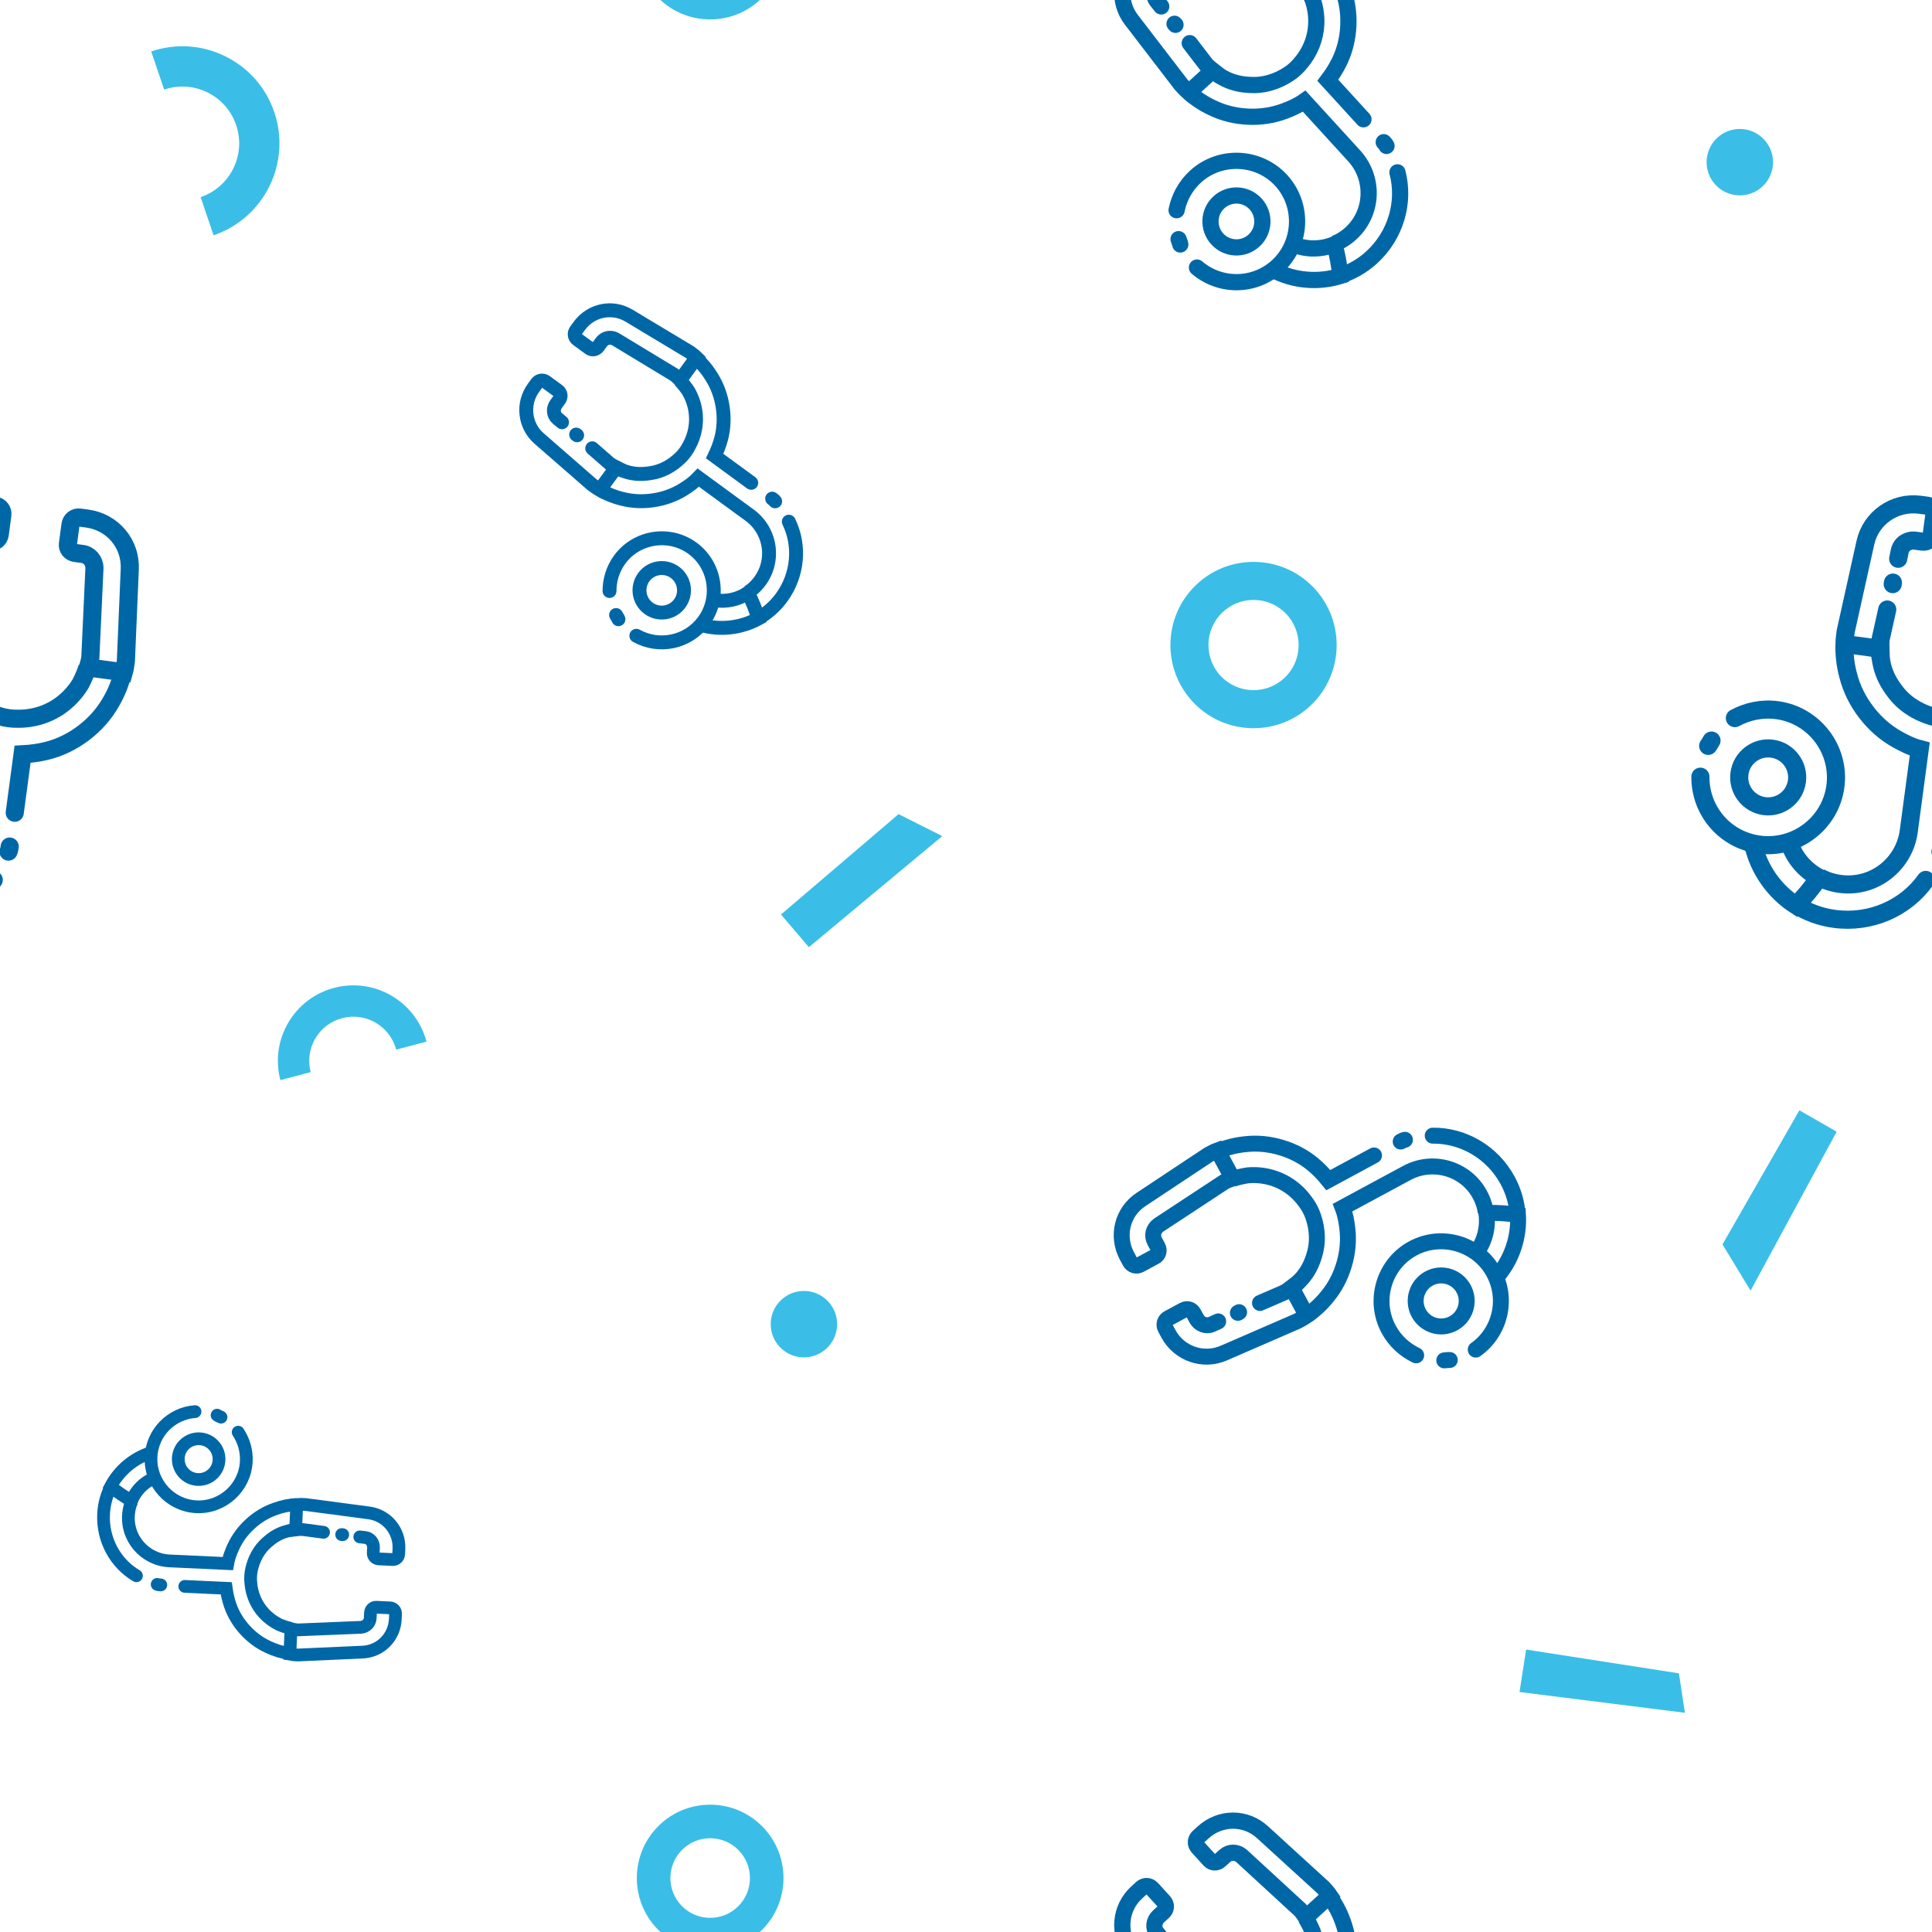 <?xml version="1.0" encoding="utf-8"?><svg xmlns="http://www.w3.org/2000/svg" xmlns:xlink="http://www.w3.org/1999/xlink" width="128" height="128" preserveAspectRatio="xMidYMid" viewBox="0 0 128 128" style="display:block;background-repeat-y:initial;background-repeat-x:initial;animation-play-state:paused" ><g transform="scale(0.5)" style="transform:matrix(0.5, 0, 0, 0.5, 0, 0);animation-play-state:paused" ><defs style="animation-play-state:paused" ><g id="id-0.9366566265383398" style="animation-play-state:paused" ><style type="text/css" style="animation-play-state:paused" >.st88{stroke-linecap:round}.st88,.st89{fill:none;stroke:#333;stroke-width:3.5;stroke-miterlimit:10}</style>
<path class="st89" d="M41.5,37.8c0.2,2,0.7,4,1.5,5.9c1,2.5,2.5,4.7,4.4,6.6c1.9,1.9,4.1,3.4,6.6,4.4c1.5,0.6,3,1.1,4.6,1.3V72 c0,6.9-5.9,12.5-13,11.8c-1-0.1-2-0.3-2.9-0.7" data-stroke="c1" style="stroke:rgb(0, 103, 167);animation-play-state:paused" ></path>
<path class="st89" d="M75.6,37.8c-0.2,1.1-0.5,2.2-0.9,3.3c-0.7,1.6-1.7,3.1-3,4.4c-2.1,2.1-4.9,3.5-8,3.9c-1.2,0.2-2.5,0.2-3.7,0 c-3-0.5-5.7-1.8-7.7-3.9c-1.3-1.3-2.3-2.7-3-4.4c-0.4-1.1-0.8-2.2-0.9-3.3" data-stroke="c1" style="stroke:rgb(0, 103, 167);animation-play-state:paused" ></path>
<path class="st88" d="M65.4,67.5l0-11.4c1.6-0.3,3.1-0.7,4.6-1.3c2.5-1,4.7-2.5,6.6-4.4c1.9-1.9,3.4-4.1,4.4-6.6 c0.8-1.9,1.3-3.9,1.5-5.9" data-stroke="c1" style="stroke:rgb(0, 103, 167);animation-play-state:paused" ></path>
<path class="st88" d="M65.2,75.1c0.1-0.3,0.1-0.7,0.1-1" data-stroke="c1" style="stroke:rgb(0, 103, 167);animation-play-state:paused" ></path>
<path class="st88" d="M38.9,89c2.3,1.1,5,1.7,7.7,1.7c7.1,0,13.4-3.9,16.5-9.8" data-stroke="c1" style="stroke:rgb(0, 103, 167);animation-play-state:paused" ></path>
<path class="st89" d="M70.3,16.2h1.4c1.4,0,2.5,1,2.7,2.4l1.5,17.2c0,0.7-0.1,1.3-0.2,2h7c0.1-0.7,0.1-1.4,0.1-2.2L81.2,18 c-0.4-5-4.5-8.7-9.5-8.7h-1.4c-0.9,0-1.6,0.7-1.6,1.6v3.8C68.7,15.5,69.4,16.2,70.3,16.2z" data-stroke="c1" style="stroke:rgb(0, 103, 167);animation-play-state:paused" ></path>
<line class="st88" x1="49.2" y1="25.1" x2="49.2" y2="24.8" data-stroke="c1" style="stroke:rgb(0, 103, 167);animation-play-state:paused" ></line>
<path class="st88" d="M49.6,20.1l0.1-1.5c0.1-1.4,1.3-2.4,2.7-2.4h1.4c0.9,0,1.6-0.7,1.6-1.6v-3.8c0-0.9-0.7-1.6-1.6-1.6h-1.4 c-5,0-9.1,3.8-9.5,8.7l-1.5,17.5l0,0.3c0,0.7,0,1.4,0.1,2.1h7c-0.1-0.6-0.2-1.3-0.2-1.9l0.5-5.8" data-stroke="c1" style="stroke:rgb(0, 103, 167);animation-play-state:paused" ></path>
<path class="st89" d="M29.1,78.4c1.7,4.7,5.3,8.6,9.8,10.7c1.4-1.8,2.6-3.8,3.7-5.9c-2.8-1-5.2-3.1-6.5-5.8" data-stroke="c1" style="stroke:rgb(0, 103, 167);animation-play-state:paused" ></path>
<path class="st88" d="M18.5,59.7c-0.2,0.4-0.3,0.8-0.5,1.1" data-stroke="c1" style="stroke:rgb(0, 103, 167);animation-play-state:paused" ></path>
<path class="st88" d="M17.3,66.9c0.8,6.5,6.3,11.5,13,11.5c7.2,0,13.1-5.9,13.1-13.1c0-7.2-5.9-13.1-13.1-13.1c-3,0-5.7,1-7.9,2.6" data-stroke="c1" style="stroke:rgb(0, 103, 167);animation-play-state:paused" ></path>
<circle class="st89" cx="30.3" cy="65.3" r="5.6" data-stroke="c1" style="stroke:rgb(0, 103, 167);animation-play-state:paused" ></circle>
</g></defs>
<g data-idx="0" data-dup="" dx="-128" dy="-128" style="transform-origin:-43.697px -33.235px;animation-timing-function:linear;animation-play-state:paused;animation-name:static-0fa96125-080e-469f-ba80-83170f6582c2;animation-iteration-count:infinite;animation-fill-mode:forwards;animation-duration:1s" ><g transform="translate(-128,-128)" style="transform:matrix(1, 0, 0, 1, -128, -128);animation-play-state:paused" ><polygon fill="#B3B4B4" points="95.261,98.953 73.345,96.2 74.22,90.577 94.461,93.724 " data-fill="c2" style="fill:rgb(58, 190, 231);animation-play-state:paused" ></polygon></g></g>
<g data-idx="0" data-dup="" dx="128" dy="-128" style="transform-origin:212.303px -33.235px;animation-timing-function:linear;animation-play-state:paused;animation-name:static-0fa96125-080e-469f-ba80-83170f6582c2;animation-iteration-count:infinite;animation-fill-mode:forwards;animation-duration:1s" ><g transform="translate(128,-128)" style="transform:matrix(1, 0, 0, 1, 128, -128);animation-play-state:paused" ><polygon fill="#B3B4B4" points="95.261,98.953 73.345,96.2 74.22,90.577 94.461,93.724 " data-fill="c2" style="fill:rgb(58, 190, 231);animation-play-state:paused" ></polygon></g></g>
<g data-idx="1" data-dup="" dx="-128" dy="-128" style="transform-origin:-89.899px 85.472px;animation-timing-function:linear;animation-play-state:paused;animation-name:static-0fa96125-080e-469f-ba80-83170f6582c2;animation-iteration-count:infinite;animation-fill-mode:forwards;animation-duration:1s" ><g transform="translate(-128,-128)" style="transform:matrix(1, 0, 0, 1, -128, -128);animation-play-state:paused" ><path fill="#B3B4B4" d="M38.105,224.49c-0.05,0-0.099,0-0.149-0.001c-2.943-0.039-5.694-1.221-7.748-3.33
	c-4.239-4.352-4.147-11.342,0.205-15.581c2.108-2.054,4.884-3.157,7.833-3.124c2.943,0.039,5.694,1.222,7.748,3.33
	c4.239,4.352,4.147,11.342-0.205,15.58C43.716,223.383,40.992,224.49,38.105,224.49z M38.098,207.494
	c-1.567,0-3.044,0.6-4.169,1.695c-2.361,2.3-2.411,6.092-0.111,8.453c1.114,1.144,2.607,1.785,4.204,1.806
	c1.609,0.014,3.106-0.581,4.25-1.695c2.361-2.3,2.411-6.092,0.112-8.453l0,0c-1.114-1.144-2.607-1.785-4.204-1.806
	C38.152,207.494,38.125,207.494,38.098,207.494z" data-fill="c2" style="fill:rgb(58, 190, 231);animation-play-state:paused" ></path></g></g>
<g data-idx="1" data-dup="" dx="128" dy="-128" style="transform-origin:166.101px 85.472px;animation-timing-function:linear;animation-play-state:paused;animation-name:static-0fa96125-080e-469f-ba80-83170f6582c2;animation-iteration-count:infinite;animation-fill-mode:forwards;animation-duration:1s" ><g transform="translate(128,-128)" style="transform:matrix(1, 0, 0, 1, 128, -128);animation-play-state:paused" ><path fill="#B3B4B4" d="M38.105,224.49c-0.05,0-0.099,0-0.149-0.001c-2.943-0.039-5.694-1.221-7.748-3.33
	c-4.239-4.352-4.147-11.342,0.205-15.581c2.108-2.054,4.884-3.157,7.833-3.124c2.943,0.039,5.694,1.222,7.748,3.33
	c4.239,4.352,4.147,11.342-0.205,15.58C43.716,223.383,40.992,224.49,38.105,224.49z M38.098,207.494
	c-1.567,0-3.044,0.6-4.169,1.695c-2.361,2.3-2.411,6.092-0.111,8.453c1.114,1.144,2.607,1.785,4.204,1.806
	c1.609,0.014,3.106-0.581,4.25-1.695c2.361-2.3,2.411-6.092,0.112-8.453l0,0c-1.114-1.144-2.607-1.785-4.204-1.806
	C38.152,207.494,38.125,207.494,38.098,207.494z" data-fill="c2" style="fill:rgb(58, 190, 231);animation-play-state:paused" ></path></g></g>
<g data-idx="2" data-dup="" dx="-128" dy="-128" style="transform-origin:106.49px -80.499px;animation-timing-function:linear;animation-play-state:paused;animation-name:static-0fa96125-080e-469f-ba80-83170f6582c2;animation-iteration-count:infinite;animation-fill-mode:forwards;animation-duration:1s" ><g transform="translate(-128,-128)" style="transform:matrix(1, 0, 0, 1, -128, -128);animation-play-state:paused" ><ellipse transform="matrix(0.725 -0.689 0.689 0.725 31.783 174.591)" fill="#B3B4B4" cx="234.5" cy="47.5" rx="4.4" ry="4.4" data-fill="c2" style="transform:matrix(0.725, -0.689, 0.689, 0.725, 31.783, 174.591);fill:rgb(58, 190, 231);animation-play-state:paused" ></ellipse></g></g>
<g data-idx="2" data-dup="" dx="128" dy="-128" style="transform-origin:362.49px -80.499px;animation-timing-function:linear;animation-play-state:paused;animation-name:static-0fa96125-080e-469f-ba80-83170f6582c2;animation-iteration-count:infinite;animation-fill-mode:forwards;animation-duration:1s" ><g transform="translate(128,-128)" style="transform:matrix(1, 0, 0, 1, 128, -128);animation-play-state:paused" ><ellipse transform="matrix(0.725 -0.689 0.689 0.725 31.783 174.591)" fill="#B3B4B4" cx="234.5" cy="47.5" rx="4.4" ry="4.4" data-fill="c2" style="transform:matrix(0.725, -0.689, 0.689, 0.725, 31.783, 174.591);fill:rgb(58, 190, 231);animation-play-state:paused" ></ellipse></g></g>
<g data-idx="3" data-dup="" dx="-128" dy="-128" style="transform-origin:28.533px 18.653px;animation-timing-function:linear;animation-play-state:paused;animation-name:static-0fa96125-080e-469f-ba80-83170f6582c2;animation-iteration-count:infinite;animation-fill-mode:forwards;animation-duration:1s" ><g transform="translate(-128,-128)" style="transform:matrix(1, 0, 0, 1, -128, -128);animation-play-state:paused" ><path fill="#B3B4B4" d="M156.299,159.176l-1.714-5.053c3.929-1.333,6.042-5.614,4.709-9.543c-0.645-1.903-1.994-3.442-3.796-4.331
	c-1.803-0.89-3.844-1.024-5.747-0.378l-1.714-5.053c3.254-1.103,6.741-0.874,9.822,0.646c3.08,1.52,5.385,4.149,6.488,7.402
	C166.625,149.582,163.015,156.898,156.299,159.176z" data-fill="c2" style="fill:rgb(58, 190, 231);animation-play-state:paused" ></path></g></g>
<g data-idx="3" data-dup="" dx="128" dy="-128" style="transform-origin:284.533px 18.653px;animation-timing-function:linear;animation-play-state:paused;animation-name:static-0fa96125-080e-469f-ba80-83170f6582c2;animation-iteration-count:infinite;animation-fill-mode:forwards;animation-duration:1s" ><g transform="translate(128,-128)" style="transform:matrix(1, 0, 0, 1, 128, -128);animation-play-state:paused" ><path fill="#B3B4B4" d="M156.299,159.176l-1.714-5.053c3.929-1.333,6.042-5.614,4.709-9.543c-0.645-1.903-1.994-3.442-3.796-4.331
	c-1.803-0.89-3.844-1.024-5.747-0.378l-1.714-5.053c3.254-1.103,6.741-0.874,9.822,0.646c3.08,1.52,5.385,4.149,6.488,7.402
	C166.625,149.582,163.015,156.898,156.299,159.176z" data-fill="c2" style="fill:rgb(58, 190, 231);animation-play-state:paused" ></path></g></g>
<g data-idx="4" data-dup="" dx="-128" dy="-128" style="transform-origin:-25.506px 21.495px;animation-timing-function:linear;animation-play-state:paused;animation-name:static-0fa96125-080e-469f-ba80-83170f6582c2;animation-iteration-count:infinite;animation-fill-mode:forwards;animation-duration:1s" ><g transform="translate(-128,-128)" style="transform:matrix(1, 0, 0, 1, -128, -128);animation-play-state:paused" ><ellipse transform="matrix(0.725 -0.689 0.689 0.725 -74.784 111.724)" fill="#B3B4B4" cx="102.5" cy="149.5" rx="4.4" ry="4.4" data-fill="c2" style="transform:matrix(0.725, -0.689, 0.689, 0.725, -74.784, 111.724);fill:rgb(58, 190, 231);animation-play-state:paused" ></ellipse></g></g>
<g data-idx="4" data-dup="" dx="128" dy="-128" style="transform-origin:230.494px 21.495px;animation-timing-function:linear;animation-play-state:paused;animation-name:static-0fa96125-080e-469f-ba80-83170f6582c2;animation-iteration-count:infinite;animation-fill-mode:forwards;animation-duration:1s" ><g transform="translate(128,-128)" style="transform:matrix(1, 0, 0, 1, 128, -128);animation-play-state:paused" ><ellipse transform="matrix(0.725 -0.689 0.689 0.725 -74.784 111.724)" fill="#B3B4B4" cx="102.5" cy="149.5" rx="4.4" ry="4.4" data-fill="c2" style="transform:matrix(0.725, -0.689, 0.689, 0.725, -74.784, 111.724);fill:rgb(58, 190, 231);animation-play-state:paused" ></ellipse></g></g>
<g data-idx="5" data-dup="" dx="-128" dy="-128" style="transform-origin:114.171px 116.691px;animation-timing-function:linear;animation-play-state:paused;animation-name:static-0fa96125-080e-469f-ba80-83170f6582c2;animation-iteration-count:infinite;animation-fill-mode:forwards;animation-duration:1s" ><g transform="translate(-128,-128)" style="transform:matrix(1, 0, 0, 1, -128, -128);animation-play-state:paused" ><polygon fill="#B3B4B4" points="231.486,249.178 247.065,235.877 252.857,238.786 235.18,253.505 " data-fill="c2" style="fill:rgb(58, 190, 231);animation-play-state:paused" ></polygon></g></g>
<g data-idx="5" data-dup="" dx="128" dy="-128" style="transform-origin:370.172px 116.691px;animation-timing-function:linear;animation-play-state:paused;animation-name:static-0fa96125-080e-469f-ba80-83170f6582c2;animation-iteration-count:infinite;animation-fill-mode:forwards;animation-duration:1s" ><g transform="translate(128,-128)" style="transform:matrix(1, 0, 0, 1, 128, -128);animation-play-state:paused" ><polygon fill="#B3B4B4" points="231.486,249.178 247.065,235.877 252.857,238.786 235.18,253.505 " data-fill="c2" style="fill:rgb(58, 190, 231);animation-play-state:paused" ></polygon></g></g>
<g data-idx="6" data-dup="" dx="-128" dy="-128" style="transform-origin:-20.197px -96.931px;animation-timing-function:linear;animation-play-state:paused;animation-name:static-0fa96125-080e-469f-ba80-83170f6582c2;animation-iteration-count:infinite;animation-fill-mode:forwards;animation-duration:1s" ><g transform="translate(-128,-128)" style="transform:matrix(1, 0, 0, 1, -128, -128);animation-play-state:paused" ><polygon fill="#B3B4B4" points="115.367,21.954 103.961,43.014 100.239,36.891 110.431,19.123 " data-fill="c2" style="fill:rgb(58, 190, 231);animation-play-state:paused" ></polygon></g></g>
<g data-idx="6" data-dup="" dx="128" dy="-128" style="transform-origin:235.803px -96.931px;animation-timing-function:linear;animation-play-state:paused;animation-name:static-0fa96125-080e-469f-ba80-83170f6582c2;animation-iteration-count:infinite;animation-fill-mode:forwards;animation-duration:1s" ><g transform="translate(128,-128)" style="transform:matrix(1, 0, 0, 1, 128, -128);animation-play-state:paused" ><polygon fill="#B3B4B4" points="115.367,21.954 103.961,43.014 100.239,36.891 110.431,19.123 " data-fill="c2" style="fill:rgb(58, 190, 231);animation-play-state:paused" ></polygon></g></g>
<g data-idx="7" data-dup="" dx="-128" dy="-128" style="transform-origin:94.1px -7.15px;animation-timing-function:linear;animation-play-state:paused;animation-name:static-0fa96125-080e-469f-ba80-83170f6582c2;animation-iteration-count:infinite;animation-fill-mode:forwards;animation-duration:1s" ><g transform="translate(-128,-128)" style="transform:matrix(1, 0, 0, 1, -128, -128);animation-play-state:paused" ><path fill="#B3B4B4" d="M222.104,130.57c-0.044,0-0.088,0-0.132-0.001c-2.596-0.034-5.024-1.077-6.835-2.937
	c-3.74-3.84-3.659-10.006,0.181-13.746c1.86-1.812,4.308-2.785,6.91-2.756c2.596,0.034,5.024,1.078,6.835,2.938
	c3.74,3.839,3.659,10.006-0.181,13.745C227.054,129.594,224.651,130.57,222.104,130.57z M222.099,115.576
	c-1.382,0-2.686,0.53-3.678,1.496c-2.083,2.029-2.127,5.374-0.098,7.458c0.983,1.009,2.3,1.575,3.708,1.594
	c1.42,0.013,2.74-0.512,3.749-1.495c2.083-2.029,2.127-5.374,0.098-7.457l0,0c-0.983-1.009-2.3-1.575-3.708-1.594
	C222.146,115.576,222.122,115.576,222.099,115.576z" data-fill="c2" style="fill:rgb(58, 190, 231);animation-play-state:paused" ></path></g></g>
<g data-idx="7" data-dup="" dx="128" dy="-128" style="transform-origin:350.1px -7.15px;animation-timing-function:linear;animation-play-state:paused;animation-name:static-0fa96125-080e-469f-ba80-83170f6582c2;animation-iteration-count:infinite;animation-fill-mode:forwards;animation-duration:1s" ><g transform="translate(128,-128)" style="transform:matrix(1, 0, 0, 1, 128, -128);animation-play-state:paused" ><path fill="#B3B4B4" d="M222.104,130.57c-0.044,0-0.088,0-0.132-0.001c-2.596-0.034-5.024-1.077-6.835-2.937
	c-3.74-3.84-3.659-10.006,0.181-13.746c1.86-1.812,4.308-2.785,6.91-2.756c2.596,0.034,5.024,1.078,6.835,2.938
	c3.74,3.839,3.659,10.006-0.181,13.745C227.054,129.594,224.651,130.57,222.104,130.57z M222.099,115.576
	c-1.382,0-2.686,0.53-3.678,1.496c-2.083,2.029-2.127,5.374-0.098,7.458c0.983,1.009,2.3,1.575,3.708,1.594
	c1.42,0.013,2.74-0.512,3.749-1.495c2.083-2.029,2.127-5.374,0.098-7.457l0,0c-0.983-1.009-2.3-1.575-3.708-1.594
	C222.146,115.576,222.122,115.576,222.099,115.576z" data-fill="c2" style="fill:rgb(58, 190, 231);animation-play-state:paused" ></path></g></g>
<g data-idx="8" data-dup="" dx="-128" dy="-128" style="transform-origin:46.665px -119.158px;animation-timing-function:linear;animation-play-state:paused;animation-name:static-0fa96125-080e-469f-ba80-83170f6582c2;animation-iteration-count:infinite;animation-fill-mode:forwards;animation-duration:1s" ><g transform="translate(-128,-128)" style="transform:matrix(1, 0, 0, 1, -128, -128);animation-play-state:paused" ><path fill="#B3B4B4" d="M184.509,10.022l-4.015,1.058c-0.822-3.122-4.032-4.993-7.154-4.17c-1.512,0.398-2.779,1.362-3.567,2.713
	c-0.788,1.352-1.003,2.929-0.603,4.44l-4.015,1.058c-0.681-2.585-0.315-5.28,1.031-7.589c1.346-2.309,3.511-3.956,6.096-4.637
	C177.619,1.489,183.103,4.687,184.509,10.022z" data-fill="c2" style="fill:rgb(58, 190, 231);animation-play-state:paused" ></path></g></g>
<g data-idx="8" data-dup="" dx="128" dy="-128" style="transform-origin:302.665px -119.158px;animation-timing-function:linear;animation-play-state:paused;animation-name:static-0fa96125-080e-469f-ba80-83170f6582c2;animation-iteration-count:infinite;animation-fill-mode:forwards;animation-duration:1s" ><g transform="translate(128,-128)" style="transform:matrix(1, 0, 0, 1, 128, -128);animation-play-state:paused" ><path fill="#B3B4B4" d="M184.509,10.022l-4.015,1.058c-0.822-3.122-4.032-4.993-7.154-4.17c-1.512,0.398-2.779,1.362-3.567,2.713
	c-0.788,1.352-1.003,2.929-0.603,4.44l-4.015,1.058c-0.681-2.585-0.315-5.28,1.031-7.589c1.346-2.309,3.511-3.956,6.096-4.637
	C177.619,1.489,183.103,4.687,184.509,10.022z" data-fill="c2" style="fill:rgb(58, 190, 231);animation-play-state:paused" ></path></g></g>
<g data-idx="9" data-dup="" dx="-128" dy="-128" style="transform-origin:-6.886px 94.37px;animation-timing-function:linear;animation-play-state:paused;animation-name:static-0fa96125-080e-469f-ba80-83170f6582c2;animation-iteration-count:infinite;animation-fill-mode:forwards;animation-duration:1s" ><g transform="translate(-128,-128)" style="transform:matrix(1, 0, 0, 1, -128, -128);animation-play-state:paused" ><g transform="matrix(0.991 0.133 -0.133 0.991 30.542 -14.083) translate(121.067,222.398) scale(0.679)" style="transform:matrix(0.673, 0.09, -0.09, 0.673, 121.076, 222.399);animation-play-state:paused" ><g data-icon="" transform="scale(1.01)" style="transform:matrix(1.01, 0, 0, 1.01, 0, 0);animation-play-state:paused" ><use xlink:href="#id-0.9366566265383398" x="-50" y="-50" style="animation-play-state:paused" ></use></g></g></g></g>
<g data-idx="9" data-dup="" dx="128" dy="-128" style="transform-origin:249.114px 94.37px;animation-timing-function:linear;animation-play-state:paused;animation-name:static-0fa96125-080e-469f-ba80-83170f6582c2;animation-iteration-count:infinite;animation-fill-mode:forwards;animation-duration:1s" ><g transform="translate(128,-128)" style="transform:matrix(1, 0, 0, 1, 128, -128);animation-play-state:paused" ><g transform="matrix(0.991 0.133 -0.133 0.991 30.542 -14.083) translate(121.067,222.398) scale(0.679)" style="transform:matrix(0.673, 0.09, -0.09, 0.673, 121.076, 222.399);animation-play-state:paused" ><g data-icon="" transform="scale(1.01)" style="transform:matrix(1.01, 0, 0, 1.01, 0, 0);animation-play-state:paused" ><use xlink:href="#id-0.9366566265383398" x="-50" y="-50" style="animation-play-state:paused" ></use></g></g></g></g>
<g data-idx="10" data-dup="" dx="-128" dy="-128" style="transform-origin:33.28px -52.801px;animation-timing-function:linear;animation-play-state:paused;animation-name:static-0fa96125-080e-469f-ba80-83170f6582c2;animation-iteration-count:infinite;animation-fill-mode:forwards;animation-duration:1s" ><g transform="translate(-128,-128)" style="transform:matrix(1, 0, 0, 1, -128, -128);animation-play-state:paused" ><g transform="matrix(-0.046 0.999 -0.999 -0.046 243.707 -82.505) translate(161.268,75.171) scale(0.477)" style="transform:matrix(-0.022, 0.477, -0.477, -0.022, 161.257, 75.174);animation-play-state:paused" ><g data-icon="" transform="scale(1.01)" style="transform:matrix(1.01, 0, 0, 1.01, 0, 0);animation-play-state:paused" ><use xlink:href="#id-0.9366566265383398" x="-50" y="-50" style="animation-play-state:paused" ></use></g></g></g></g>
<g data-idx="10" data-dup="" dx="128" dy="-128" style="transform-origin:289.28px -52.801px;animation-timing-function:linear;animation-play-state:paused;animation-name:static-0fa96125-080e-469f-ba80-83170f6582c2;animation-iteration-count:infinite;animation-fill-mode:forwards;animation-duration:1s" ><g transform="translate(128,-128)" style="transform:matrix(1, 0, 0, 1, 128, -128);animation-play-state:paused" ><g transform="matrix(-0.046 0.999 -0.999 -0.046 243.707 -82.505) translate(161.268,75.171) scale(0.477)" style="transform:matrix(-0.022, 0.477, -0.477, -0.022, 161.257, 75.174);animation-play-state:paused" ><g data-icon="" transform="scale(1.01)" style="transform:matrix(1.01, 0, 0, 1.01, 0, 0);animation-play-state:paused" ><use xlink:href="#id-0.9366566265383398" x="-50" y="-50" style="animation-play-state:paused" ></use></g></g></g></g>
<g data-idx="11" data-dup="" dx="-128" dy="-128" style="transform-origin:87.302px 65.046px;animation-timing-function:linear;animation-play-state:paused;animation-name:static-0fa96125-080e-469f-ba80-83170f6582c2;animation-iteration-count:infinite;animation-fill-mode:forwards;animation-duration:1s" ><g transform="translate(-128,-128)" style="transform:matrix(1, 0, 0, 1, -128, -128);animation-play-state:paused" ><g transform="matrix(0.591 -0.807 0.807 0.591 -67.658 252.831) translate(215.293,193.082) scale(0.521)" style="transform:matrix(0.308, -0.421, 0.421, 0.308, 215.308, 193.082);animation-play-state:paused" ><g data-icon="" transform="scale(1.01)" style="transform:matrix(1.01, 0, 0, 1.01, 0, 0);animation-play-state:paused" ><use xlink:href="#id-0.9366566265383398" x="-50" y="-50" style="animation-play-state:paused" ></use></g></g></g></g>
<g data-idx="11" data-dup="" dx="128" dy="-128" style="transform-origin:343.303px 65.046px;animation-timing-function:linear;animation-play-state:paused;animation-name:static-0fa96125-080e-469f-ba80-83170f6582c2;animation-iteration-count:infinite;animation-fill-mode:forwards;animation-duration:1s" ><g transform="translate(128,-128)" style="transform:matrix(1, 0, 0, 1, 128, -128);animation-play-state:paused" ><g transform="matrix(0.591 -0.807 0.807 0.591 -67.658 252.831) translate(215.293,193.082) scale(0.521)" style="transform:matrix(0.308, -0.421, 0.421, 0.308, 215.308, 193.082);animation-play-state:paused" ><g data-icon="" transform="scale(1.01)" style="transform:matrix(1.01, 0, 0, 1.01, 0, 0);animation-play-state:paused" ><use xlink:href="#id-0.9366566265383398" x="-50" y="-50" style="animation-play-state:paused" ></use></g></g></g></g>
<g data-idx="12" data-dup="" dx="-128" dy="-128" style="transform-origin:-78.856px -89.708px;animation-timing-function:linear;animation-play-state:paused;animation-name:static-0fa96125-080e-469f-ba80-83170f6582c2;animation-iteration-count:infinite;animation-fill-mode:forwards;animation-duration:1s" ><g transform="translate(-128,-128)" style="transform:matrix(1, 0, 0, 1, -128, -128);animation-play-state:paused" ><g transform="matrix(-0.475 -0.88 0.88 -0.475 38.828 99.785) translate(49.185,38.308) scale(0.598)" style="transform:matrix(-0.284, -0.526, 0.526, -0.284, 49.185, 38.304);animation-play-state:paused" ><g data-icon="" transform="scale(1.01)" style="transform:matrix(1.01, 0, 0, 1.01, 0, 0);animation-play-state:paused" ><use xlink:href="#id-0.9366566265383398" x="-50" y="-50" style="animation-play-state:paused" ></use></g></g></g></g>
<g data-idx="12" data-dup="" dx="128" dy="-128" style="transform-origin:177.144px -89.708px;animation-timing-function:linear;animation-play-state:paused;animation-name:static-0fa96125-080e-469f-ba80-83170f6582c2;animation-iteration-count:infinite;animation-fill-mode:forwards;animation-duration:1s" ><g transform="translate(128,-128)" style="transform:matrix(1, 0, 0, 1, 128, -128);animation-play-state:paused" ><g transform="matrix(-0.475 -0.88 0.88 -0.475 38.828 99.785) translate(49.185,38.308) scale(0.598)" style="transform:matrix(-0.284, -0.526, 0.526, -0.284, 49.185, 38.304);animation-play-state:paused" ><g data-icon="" transform="scale(1.01)" style="transform:matrix(1.01, 0, 0, 1.01, 0, 0);animation-play-state:paused" ><use xlink:href="#id-0.9366566265383398" x="-50" y="-50" style="animation-play-state:paused" ></use></g></g></g></g>
<g data-idx="13" data-dup="" dx="-128" dy="-128" style="transform-origin:-89.566px 14.203px;animation-timing-function:linear;animation-play-state:paused;animation-name:static-0fa96125-080e-469f-ba80-83170f6582c2;animation-iteration-count:infinite;animation-fill-mode:forwards;animation-duration:1s" ><g transform="translate(-128,-128)" style="transform:matrix(1, 0, 0, 1, -128, -128);animation-play-state:paused" ><g transform="matrix(0.738 -0.675 0.675 0.738 -85.907 63.188) translate(38.434,142.243) scale(0.608)" style="transform:matrix(0.449, -0.41, 0.41, 0.449, 38.433, 142.247);animation-play-state:paused" ><g data-icon="" transform="scale(1.01)" style="transform:matrix(1.01, 0, 0, 1.01, 0, 0);animation-play-state:paused" ><use xlink:href="#id-0.9366566265383398" x="-50" y="-50" style="animation-play-state:paused" ></use></g></g></g></g>
<g data-idx="13" data-dup="" dx="128" dy="-128" style="transform-origin:166.435px 14.203px;animation-timing-function:linear;animation-play-state:paused;animation-name:static-0fa96125-080e-469f-ba80-83170f6582c2;animation-iteration-count:infinite;animation-fill-mode:forwards;animation-duration:1s" ><g transform="translate(128,-128)" style="transform:matrix(1, 0, 0, 1, 128, -128);animation-play-state:paused" ><g transform="matrix(0.738 -0.675 0.675 0.738 -85.907 63.188) translate(38.434,142.243) scale(0.608)" style="transform:matrix(0.449, -0.41, 0.41, 0.449, 38.433, 142.247);animation-play-state:paused" ><g data-icon="" transform="scale(1.01)" style="transform:matrix(1.01, 0, 0, 1.01, 0, 0);animation-play-state:paused" ><use xlink:href="#id-0.9366566265383398" x="-50" y="-50" style="animation-play-state:paused" ></use></g></g></g></g>
<g data-idx="0" data-dup="" dx="-128" dy="128" style="transform-origin:-43.697px 222.765px;animation-timing-function:linear;animation-play-state:paused;animation-name:static-0fa96125-080e-469f-ba80-83170f6582c2;animation-iteration-count:infinite;animation-fill-mode:forwards;animation-duration:1s" ><g transform="translate(-128,128)" style="transform:matrix(1, 0, 0, 1, -128, 128);animation-play-state:paused" ><polygon fill="#B3B4B4" points="95.261,98.953 73.345,96.2 74.22,90.577 94.461,93.724 " data-fill="c2" style="fill:rgb(58, 190, 231);animation-play-state:paused" ></polygon></g></g>
<g data-idx="0" data-dup="" dx="128" dy="128" style="transform-origin:212.303px 222.765px;animation-timing-function:linear;animation-play-state:paused;animation-name:static-0fa96125-080e-469f-ba80-83170f6582c2;animation-iteration-count:infinite;animation-fill-mode:forwards;animation-duration:1s" ><g transform="translate(128,128)" style="transform:matrix(1, 0, 0, 1, 128, 128);animation-play-state:paused" ><polygon fill="#B3B4B4" points="95.261,98.953 73.345,96.2 74.22,90.577 94.461,93.724 " data-fill="c2" style="fill:rgb(58, 190, 231);animation-play-state:paused" ></polygon></g></g>
<g data-idx="1" data-dup="" dx="-128" dy="128" style="transform-origin:-89.899px 341.472px;animation-timing-function:linear;animation-play-state:paused;animation-name:static-0fa96125-080e-469f-ba80-83170f6582c2;animation-iteration-count:infinite;animation-fill-mode:forwards;animation-duration:1s" ><g transform="translate(-128,128)" style="transform:matrix(1, 0, 0, 1, -128, 128);animation-play-state:paused" ><path fill="#B3B4B4" d="M38.105,224.49c-0.05,0-0.099,0-0.149-0.001c-2.943-0.039-5.694-1.221-7.748-3.33
	c-4.239-4.352-4.147-11.342,0.205-15.581c2.108-2.054,4.884-3.157,7.833-3.124c2.943,0.039,5.694,1.222,7.748,3.33
	c4.239,4.352,4.147,11.342-0.205,15.58C43.716,223.383,40.992,224.49,38.105,224.49z M38.098,207.494
	c-1.567,0-3.044,0.6-4.169,1.695c-2.361,2.3-2.411,6.092-0.111,8.453c1.114,1.144,2.607,1.785,4.204,1.806
	c1.609,0.014,3.106-0.581,4.25-1.695c2.361-2.3,2.411-6.092,0.112-8.453l0,0c-1.114-1.144-2.607-1.785-4.204-1.806
	C38.152,207.494,38.125,207.494,38.098,207.494z" data-fill="c2" style="fill:rgb(58, 190, 231);animation-play-state:paused" ></path></g></g>
<g data-idx="1" data-dup="" dx="128" dy="128" style="transform-origin:166.101px 341.472px;animation-timing-function:linear;animation-play-state:paused;animation-name:static-0fa96125-080e-469f-ba80-83170f6582c2;animation-iteration-count:infinite;animation-fill-mode:forwards;animation-duration:1s" ><g transform="translate(128,128)" style="transform:matrix(1, 0, 0, 1, 128, 128);animation-play-state:paused" ><path fill="#B3B4B4" d="M38.105,224.49c-0.05,0-0.099,0-0.149-0.001c-2.943-0.039-5.694-1.221-7.748-3.33
	c-4.239-4.352-4.147-11.342,0.205-15.581c2.108-2.054,4.884-3.157,7.833-3.124c2.943,0.039,5.694,1.222,7.748,3.33
	c4.239,4.352,4.147,11.342-0.205,15.58C43.716,223.383,40.992,224.49,38.105,224.49z M38.098,207.494
	c-1.567,0-3.044,0.6-4.169,1.695c-2.361,2.3-2.411,6.092-0.111,8.453c1.114,1.144,2.607,1.785,4.204,1.806
	c1.609,0.014,3.106-0.581,4.25-1.695c2.361-2.3,2.411-6.092,0.112-8.453l0,0c-1.114-1.144-2.607-1.785-4.204-1.806
	C38.152,207.494,38.125,207.494,38.098,207.494z" data-fill="c2" style="fill:rgb(58, 190, 231);animation-play-state:paused" ></path></g></g>
<g data-idx="2" data-dup="" dx="-128" dy="128" style="transform-origin:106.49px 175.501px;animation-timing-function:linear;animation-play-state:paused;animation-name:static-0fa96125-080e-469f-ba80-83170f6582c2;animation-iteration-count:infinite;animation-fill-mode:forwards;animation-duration:1s" ><g transform="translate(-128,128)" style="transform:matrix(1, 0, 0, 1, -128, 128);animation-play-state:paused" ><ellipse transform="matrix(0.725 -0.689 0.689 0.725 31.783 174.591)" fill="#B3B4B4" cx="234.5" cy="47.5" rx="4.4" ry="4.4" data-fill="c2" style="transform:matrix(0.725, -0.689, 0.689, 0.725, 31.783, 174.591);fill:rgb(58, 190, 231);animation-play-state:paused" ></ellipse></g></g>
<g data-idx="2" data-dup="" dx="128" dy="128" style="transform-origin:362.49px 175.501px;animation-timing-function:linear;animation-play-state:paused;animation-name:static-0fa96125-080e-469f-ba80-83170f6582c2;animation-iteration-count:infinite;animation-fill-mode:forwards;animation-duration:1s" ><g transform="translate(128,128)" style="transform:matrix(1, 0, 0, 1, 128, 128);animation-play-state:paused" ><ellipse transform="matrix(0.725 -0.689 0.689 0.725 31.783 174.591)" fill="#B3B4B4" cx="234.5" cy="47.5" rx="4.4" ry="4.4" data-fill="c2" style="transform:matrix(0.725, -0.689, 0.689, 0.725, 31.783, 174.591);fill:rgb(58, 190, 231);animation-play-state:paused" ></ellipse></g></g>
<g data-idx="3" data-dup="" dx="-128" dy="128" style="transform-origin:28.533px 274.653px;animation-timing-function:linear;animation-play-state:paused;animation-name:static-0fa96125-080e-469f-ba80-83170f6582c2;animation-iteration-count:infinite;animation-fill-mode:forwards;animation-duration:1s" ><g transform="translate(-128,128)" style="transform:matrix(1, 0, 0, 1, -128, 128);animation-play-state:paused" ><path fill="#B3B4B4" d="M156.299,159.176l-1.714-5.053c3.929-1.333,6.042-5.614,4.709-9.543c-0.645-1.903-1.994-3.442-3.796-4.331
	c-1.803-0.89-3.844-1.024-5.747-0.378l-1.714-5.053c3.254-1.103,6.741-0.874,9.822,0.646c3.08,1.52,5.385,4.149,6.488,7.402
	C166.625,149.582,163.015,156.898,156.299,159.176z" data-fill="c2" style="fill:rgb(58, 190, 231);animation-play-state:paused" ></path></g></g>
<g data-idx="3" data-dup="" dx="128" dy="128" style="transform-origin:284.533px 274.653px;animation-timing-function:linear;animation-play-state:paused;animation-name:static-0fa96125-080e-469f-ba80-83170f6582c2;animation-iteration-count:infinite;animation-fill-mode:forwards;animation-duration:1s" ><g transform="translate(128,128)" style="transform:matrix(1, 0, 0, 1, 128, 128);animation-play-state:paused" ><path fill="#B3B4B4" d="M156.299,159.176l-1.714-5.053c3.929-1.333,6.042-5.614,4.709-9.543c-0.645-1.903-1.994-3.442-3.796-4.331
	c-1.803-0.89-3.844-1.024-5.747-0.378l-1.714-5.053c3.254-1.103,6.741-0.874,9.822,0.646c3.08,1.52,5.385,4.149,6.488,7.402
	C166.625,149.582,163.015,156.898,156.299,159.176z" data-fill="c2" style="fill:rgb(58, 190, 231);animation-play-state:paused" ></path></g></g>
<g data-idx="4" data-dup="" dx="-128" dy="128" style="transform-origin:-25.506px 277.495px;animation-timing-function:linear;animation-play-state:paused;animation-name:static-0fa96125-080e-469f-ba80-83170f6582c2;animation-iteration-count:infinite;animation-fill-mode:forwards;animation-duration:1s" ><g transform="translate(-128,128)" style="transform:matrix(1, 0, 0, 1, -128, 128);animation-play-state:paused" ><ellipse transform="matrix(0.725 -0.689 0.689 0.725 -74.784 111.724)" fill="#B3B4B4" cx="102.5" cy="149.5" rx="4.4" ry="4.4" data-fill="c2" style="transform:matrix(0.725, -0.689, 0.689, 0.725, -74.784, 111.724);fill:rgb(58, 190, 231);animation-play-state:paused" ></ellipse></g></g>
<g data-idx="4" data-dup="" dx="128" dy="128" style="transform-origin:230.494px 277.495px;animation-timing-function:linear;animation-play-state:paused;animation-name:static-0fa96125-080e-469f-ba80-83170f6582c2;animation-iteration-count:infinite;animation-fill-mode:forwards;animation-duration:1s" ><g transform="translate(128,128)" style="transform:matrix(1, 0, 0, 1, 128, 128);animation-play-state:paused" ><ellipse transform="matrix(0.725 -0.689 0.689 0.725 -74.784 111.724)" fill="#B3B4B4" cx="102.5" cy="149.5" rx="4.4" ry="4.4" data-fill="c2" style="transform:matrix(0.725, -0.689, 0.689, 0.725, -74.784, 111.724);fill:rgb(58, 190, 231);animation-play-state:paused" ></ellipse></g></g>
<g data-idx="5" data-dup="" dx="-128" dy="128" style="transform-origin:114.171px 372.691px;animation-timing-function:linear;animation-play-state:paused;animation-name:static-0fa96125-080e-469f-ba80-83170f6582c2;animation-iteration-count:infinite;animation-fill-mode:forwards;animation-duration:1s" ><g transform="translate(-128,128)" style="transform:matrix(1, 0, 0, 1, -128, 128);animation-play-state:paused" ><polygon fill="#B3B4B4" points="231.486,249.178 247.065,235.877 252.857,238.786 235.18,253.505 " data-fill="c2" style="fill:rgb(58, 190, 231);animation-play-state:paused" ></polygon></g></g>
<g data-idx="5" data-dup="" dx="128" dy="128" style="transform-origin:370.172px 372.691px;animation-timing-function:linear;animation-play-state:paused;animation-name:static-0fa96125-080e-469f-ba80-83170f6582c2;animation-iteration-count:infinite;animation-fill-mode:forwards;animation-duration:1s" ><g transform="translate(128,128)" style="transform:matrix(1, 0, 0, 1, 128, 128);animation-play-state:paused" ><polygon fill="#B3B4B4" points="231.486,249.178 247.065,235.877 252.857,238.786 235.18,253.505 " data-fill="c2" style="fill:rgb(58, 190, 231);animation-play-state:paused" ></polygon></g></g>
<g data-idx="6" data-dup="" dx="-128" dy="128" style="transform-origin:-20.197px 159.068px;animation-timing-function:linear;animation-play-state:paused;animation-name:static-0fa96125-080e-469f-ba80-83170f6582c2;animation-iteration-count:infinite;animation-fill-mode:forwards;animation-duration:1s" ><g transform="translate(-128,128)" style="transform:matrix(1, 0, 0, 1, -128, 128);animation-play-state:paused" ><polygon fill="#B3B4B4" points="115.367,21.954 103.961,43.014 100.239,36.891 110.431,19.123 " data-fill="c2" style="fill:rgb(58, 190, 231);animation-play-state:paused" ></polygon></g></g>
<g data-idx="6" data-dup="" dx="128" dy="128" style="transform-origin:235.803px 159.068px;animation-timing-function:linear;animation-play-state:paused;animation-name:static-0fa96125-080e-469f-ba80-83170f6582c2;animation-iteration-count:infinite;animation-fill-mode:forwards;animation-duration:1s" ><g transform="translate(128,128)" style="transform:matrix(1, 0, 0, 1, 128, 128);animation-play-state:paused" ><polygon fill="#B3B4B4" points="115.367,21.954 103.961,43.014 100.239,36.891 110.431,19.123 " data-fill="c2" style="fill:rgb(58, 190, 231);animation-play-state:paused" ></polygon></g></g>
<g data-idx="7" data-dup="" dx="-128" dy="128" style="transform-origin:94.1px 248.85px;animation-timing-function:linear;animation-play-state:paused;animation-name:static-0fa96125-080e-469f-ba80-83170f6582c2;animation-iteration-count:infinite;animation-fill-mode:forwards;animation-duration:1s" ><g transform="translate(-128,128)" style="transform:matrix(1, 0, 0, 1, -128, 128);animation-play-state:paused" ><path fill="#B3B4B4" d="M222.104,130.57c-0.044,0-0.088,0-0.132-0.001c-2.596-0.034-5.024-1.077-6.835-2.937
	c-3.74-3.84-3.659-10.006,0.181-13.746c1.86-1.812,4.308-2.785,6.91-2.756c2.596,0.034,5.024,1.078,6.835,2.938
	c3.74,3.839,3.659,10.006-0.181,13.745C227.054,129.594,224.651,130.57,222.104,130.57z M222.099,115.576
	c-1.382,0-2.686,0.53-3.678,1.496c-2.083,2.029-2.127,5.374-0.098,7.458c0.983,1.009,2.3,1.575,3.708,1.594
	c1.42,0.013,2.74-0.512,3.749-1.495c2.083-2.029,2.127-5.374,0.098-7.457l0,0c-0.983-1.009-2.3-1.575-3.708-1.594
	C222.146,115.576,222.122,115.576,222.099,115.576z" data-fill="c2" style="fill:rgb(58, 190, 231);animation-play-state:paused" ></path></g></g>
<g data-idx="7" data-dup="" dx="128" dy="128" style="transform-origin:350.1px 248.85px;animation-timing-function:linear;animation-play-state:paused;animation-name:static-0fa96125-080e-469f-ba80-83170f6582c2;animation-iteration-count:infinite;animation-fill-mode:forwards;animation-duration:1s" ><g transform="translate(128,128)" style="transform:matrix(1, 0, 0, 1, 128, 128);animation-play-state:paused" ><path fill="#B3B4B4" d="M222.104,130.57c-0.044,0-0.088,0-0.132-0.001c-2.596-0.034-5.024-1.077-6.835-2.937
	c-3.74-3.84-3.659-10.006,0.181-13.746c1.86-1.812,4.308-2.785,6.91-2.756c2.596,0.034,5.024,1.078,6.835,2.938
	c3.74,3.839,3.659,10.006-0.181,13.745C227.054,129.594,224.651,130.57,222.104,130.57z M222.099,115.576
	c-1.382,0-2.686,0.53-3.678,1.496c-2.083,2.029-2.127,5.374-0.098,7.458c0.983,1.009,2.3,1.575,3.708,1.594
	c1.42,0.013,2.74-0.512,3.749-1.495c2.083-2.029,2.127-5.374,0.098-7.457l0,0c-0.983-1.009-2.3-1.575-3.708-1.594
	C222.146,115.576,222.122,115.576,222.099,115.576z" data-fill="c2" style="fill:rgb(58, 190, 231);animation-play-state:paused" ></path></g></g>
<g data-idx="8" data-dup="" dx="-128" dy="128" style="transform-origin:46.665px 136.842px;animation-timing-function:linear;animation-play-state:paused;animation-name:static-0fa96125-080e-469f-ba80-83170f6582c2;animation-iteration-count:infinite;animation-fill-mode:forwards;animation-duration:1s" ><g transform="translate(-128,128)" style="transform:matrix(1, 0, 0, 1, -128, 128);animation-play-state:paused" ><path fill="#B3B4B4" d="M184.509,10.022l-4.015,1.058c-0.822-3.122-4.032-4.993-7.154-4.17c-1.512,0.398-2.779,1.362-3.567,2.713
	c-0.788,1.352-1.003,2.929-0.603,4.44l-4.015,1.058c-0.681-2.585-0.315-5.28,1.031-7.589c1.346-2.309,3.511-3.956,6.096-4.637
	C177.619,1.489,183.103,4.687,184.509,10.022z" data-fill="c2" style="fill:rgb(58, 190, 231);animation-play-state:paused" ></path></g></g>
<g data-idx="8" data-dup="" dx="128" dy="128" style="transform-origin:302.665px 136.842px;animation-timing-function:linear;animation-play-state:paused;animation-name:static-0fa96125-080e-469f-ba80-83170f6582c2;animation-iteration-count:infinite;animation-fill-mode:forwards;animation-duration:1s" ><g transform="translate(128,128)" style="transform:matrix(1, 0, 0, 1, 128, 128);animation-play-state:paused" ><path fill="#B3B4B4" d="M184.509,10.022l-4.015,1.058c-0.822-3.122-4.032-4.993-7.154-4.17c-1.512,0.398-2.779,1.362-3.567,2.713
	c-0.788,1.352-1.003,2.929-0.603,4.44l-4.015,1.058c-0.681-2.585-0.315-5.28,1.031-7.589c1.346-2.309,3.511-3.956,6.096-4.637
	C177.619,1.489,183.103,4.687,184.509,10.022z" data-fill="c2" style="fill:rgb(58, 190, 231);animation-play-state:paused" ></path></g></g>
<g data-idx="9" data-dup="" dx="-128" dy="128" style="transform-origin:-6.886px 350.37px;animation-timing-function:linear;animation-play-state:paused;animation-name:static-0fa96125-080e-469f-ba80-83170f6582c2;animation-iteration-count:infinite;animation-fill-mode:forwards;animation-duration:1s" ><g transform="translate(-128,128)" style="transform:matrix(1, 0, 0, 1, -128, 128);animation-play-state:paused" ><g transform="matrix(0.991 0.133 -0.133 0.991 30.542 -14.083) translate(121.067,222.398) scale(0.679)" style="transform:matrix(0.673, 0.09, -0.09, 0.673, 121.076, 222.399);animation-play-state:paused" ><g data-icon="" transform="scale(1.01)" style="transform:matrix(1.01, 0, 0, 1.01, 0, 0);animation-play-state:paused" ><use xlink:href="#id-0.9366566265383398" x="-50" y="-50" style="animation-play-state:paused" ></use></g></g></g></g>
<g data-idx="9" data-dup="" dx="128" dy="128" style="transform-origin:249.114px 350.37px;animation-timing-function:linear;animation-play-state:paused;animation-name:static-0fa96125-080e-469f-ba80-83170f6582c2;animation-iteration-count:infinite;animation-fill-mode:forwards;animation-duration:1s" ><g transform="translate(128,128)" style="transform:matrix(1, 0, 0, 1, 128, 128);animation-play-state:paused" ><g transform="matrix(0.991 0.133 -0.133 0.991 30.542 -14.083) translate(121.067,222.398) scale(0.679)" style="transform:matrix(0.673, 0.09, -0.09, 0.673, 121.076, 222.399);animation-play-state:paused" ><g data-icon="" transform="scale(1.01)" style="transform:matrix(1.01, 0, 0, 1.01, 0, 0);animation-play-state:paused" ><use xlink:href="#id-0.9366566265383398" x="-50" y="-50" style="animation-play-state:paused" ></use></g></g></g></g>
<g data-idx="10" data-dup="" dx="-128" dy="128" style="transform-origin:33.28px 203.199px;animation-timing-function:linear;animation-play-state:paused;animation-name:static-0fa96125-080e-469f-ba80-83170f6582c2;animation-iteration-count:infinite;animation-fill-mode:forwards;animation-duration:1s" ><g transform="translate(-128,128)" style="transform:matrix(1, 0, 0, 1, -128, 128);animation-play-state:paused" ><g transform="matrix(-0.046 0.999 -0.999 -0.046 243.707 -82.505) translate(161.268,75.171) scale(0.477)" style="transform:matrix(-0.022, 0.477, -0.477, -0.022, 161.257, 75.174);animation-play-state:paused" ><g data-icon="" transform="scale(1.01)" style="transform:matrix(1.01, 0, 0, 1.01, 0, 0);animation-play-state:paused" ><use xlink:href="#id-0.9366566265383398" x="-50" y="-50" style="animation-play-state:paused" ></use></g></g></g></g>
<g data-idx="10" data-dup="" dx="128" dy="128" style="transform-origin:289.28px 203.199px;animation-timing-function:linear;animation-play-state:paused;animation-name:static-0fa96125-080e-469f-ba80-83170f6582c2;animation-iteration-count:infinite;animation-fill-mode:forwards;animation-duration:1s" ><g transform="translate(128,128)" style="transform:matrix(1, 0, 0, 1, 128, 128);animation-play-state:paused" ><g transform="matrix(-0.046 0.999 -0.999 -0.046 243.707 -82.505) translate(161.268,75.171) scale(0.477)" style="transform:matrix(-0.022, 0.477, -0.477, -0.022, 161.257, 75.174);animation-play-state:paused" ><g data-icon="" transform="scale(1.01)" style="transform:matrix(1.01, 0, 0, 1.01, 0, 0);animation-play-state:paused" ><use xlink:href="#id-0.9366566265383398" x="-50" y="-50" style="animation-play-state:paused" ></use></g></g></g></g>
<g data-idx="11" data-dup="" dx="-128" dy="128" style="transform-origin:87.302px 321.046px;animation-timing-function:linear;animation-play-state:paused;animation-name:static-0fa96125-080e-469f-ba80-83170f6582c2;animation-iteration-count:infinite;animation-fill-mode:forwards;animation-duration:1s" ><g transform="translate(-128,128)" style="transform:matrix(1, 0, 0, 1, -128, 128);animation-play-state:paused" ><g transform="matrix(0.591 -0.807 0.807 0.591 -67.658 252.831) translate(215.293,193.082) scale(0.521)" style="transform:matrix(0.308, -0.421, 0.421, 0.308, 215.308, 193.082);animation-play-state:paused" ><g data-icon="" transform="scale(1.01)" style="transform:matrix(1.01, 0, 0, 1.01, 0, 0);animation-play-state:paused" ><use xlink:href="#id-0.9366566265383398" x="-50" y="-50" style="animation-play-state:paused" ></use></g></g></g></g>
<g data-idx="11" data-dup="" dx="128" dy="128" style="transform-origin:343.303px 321.046px;animation-timing-function:linear;animation-play-state:paused;animation-name:static-0fa96125-080e-469f-ba80-83170f6582c2;animation-iteration-count:infinite;animation-fill-mode:forwards;animation-duration:1s" ><g transform="translate(128,128)" style="transform:matrix(1, 0, 0, 1, 128, 128);animation-play-state:paused" ><g transform="matrix(0.591 -0.807 0.807 0.591 -67.658 252.831) translate(215.293,193.082) scale(0.521)" style="transform:matrix(0.308, -0.421, 0.421, 0.308, 215.308, 193.082);animation-play-state:paused" ><g data-icon="" transform="scale(1.01)" style="transform:matrix(1.01, 0, 0, 1.01, 0, 0);animation-play-state:paused" ><use xlink:href="#id-0.9366566265383398" x="-50" y="-50" style="animation-play-state:paused" ></use></g></g></g></g>
<g data-idx="12" data-dup="" dx="-128" dy="128" style="transform-origin:-78.856px 166.292px;animation-timing-function:linear;animation-play-state:paused;animation-name:static-0fa96125-080e-469f-ba80-83170f6582c2;animation-iteration-count:infinite;animation-fill-mode:forwards;animation-duration:1s" ><g transform="translate(-128,128)" style="transform:matrix(1, 0, 0, 1, -128, 128);animation-play-state:paused" ><g transform="matrix(-0.475 -0.88 0.88 -0.475 38.828 99.785) translate(49.185,38.308) scale(0.598)" style="transform:matrix(-0.284, -0.526, 0.526, -0.284, 49.185, 38.304);animation-play-state:paused" ><g data-icon="" transform="scale(1.01)" style="transform:matrix(1.01, 0, 0, 1.01, 0, 0);animation-play-state:paused" ><use xlink:href="#id-0.9366566265383398" x="-50" y="-50" style="animation-play-state:paused" ></use></g></g></g></g>
<g data-idx="12" data-dup="" dx="128" dy="128" style="transform-origin:177.144px 166.292px;animation-timing-function:linear;animation-play-state:paused;animation-name:static-0fa96125-080e-469f-ba80-83170f6582c2;animation-iteration-count:infinite;animation-fill-mode:forwards;animation-duration:1s" ><g transform="translate(128,128)" style="transform:matrix(1, 0, 0, 1, 128, 128);animation-play-state:paused" ><g transform="matrix(-0.475 -0.88 0.88 -0.475 38.828 99.785) translate(49.185,38.308) scale(0.598)" style="transform:matrix(-0.284, -0.526, 0.526, -0.284, 49.185, 38.304);animation-play-state:paused" ><g data-icon="" transform="scale(1.01)" style="transform:matrix(1.01, 0, 0, 1.01, 0, 0);animation-play-state:paused" ><use xlink:href="#id-0.9366566265383398" x="-50" y="-50" style="animation-play-state:paused" ></use></g></g></g></g>
<g data-idx="13" data-dup="" dx="-128" dy="128" style="transform-origin:-89.566px 270.203px;animation-timing-function:linear;animation-play-state:paused;animation-name:static-0fa96125-080e-469f-ba80-83170f6582c2;animation-iteration-count:infinite;animation-fill-mode:forwards;animation-duration:1s" ><g transform="translate(-128,128)" style="transform:matrix(1, 0, 0, 1, -128, 128);animation-play-state:paused" ><g transform="matrix(0.738 -0.675 0.675 0.738 -85.907 63.188) translate(38.434,142.243) scale(0.608)" style="transform:matrix(0.449, -0.41, 0.41, 0.449, 38.433, 142.247);animation-play-state:paused" ><g data-icon="" transform="scale(1.01)" style="transform:matrix(1.01, 0, 0, 1.01, 0, 0);animation-play-state:paused" ><use xlink:href="#id-0.9366566265383398" x="-50" y="-50" style="animation-play-state:paused" ></use></g></g></g></g>
<g data-idx="13" data-dup="" dx="128" dy="128" style="transform-origin:166.435px 270.203px;animation-timing-function:linear;animation-play-state:paused;animation-name:static-0fa96125-080e-469f-ba80-83170f6582c2;animation-iteration-count:infinite;animation-fill-mode:forwards;animation-duration:1s" ><g transform="translate(128,128)" style="transform:matrix(1, 0, 0, 1, 128, 128);animation-play-state:paused" ><g transform="matrix(0.738 -0.675 0.675 0.738 -85.907 63.188) translate(38.434,142.243) scale(0.608)" style="transform:matrix(0.449, -0.41, 0.41, 0.449, 38.433, 142.247);animation-play-state:paused" ><g data-icon="" transform="scale(1.01)" style="transform:matrix(1.01, 0, 0, 1.01, 0, 0);animation-play-state:paused" ><use xlink:href="#id-0.9366566265383398" x="-50" y="-50" style="animation-play-state:paused" ></use></g></g></g></g></g></svg>